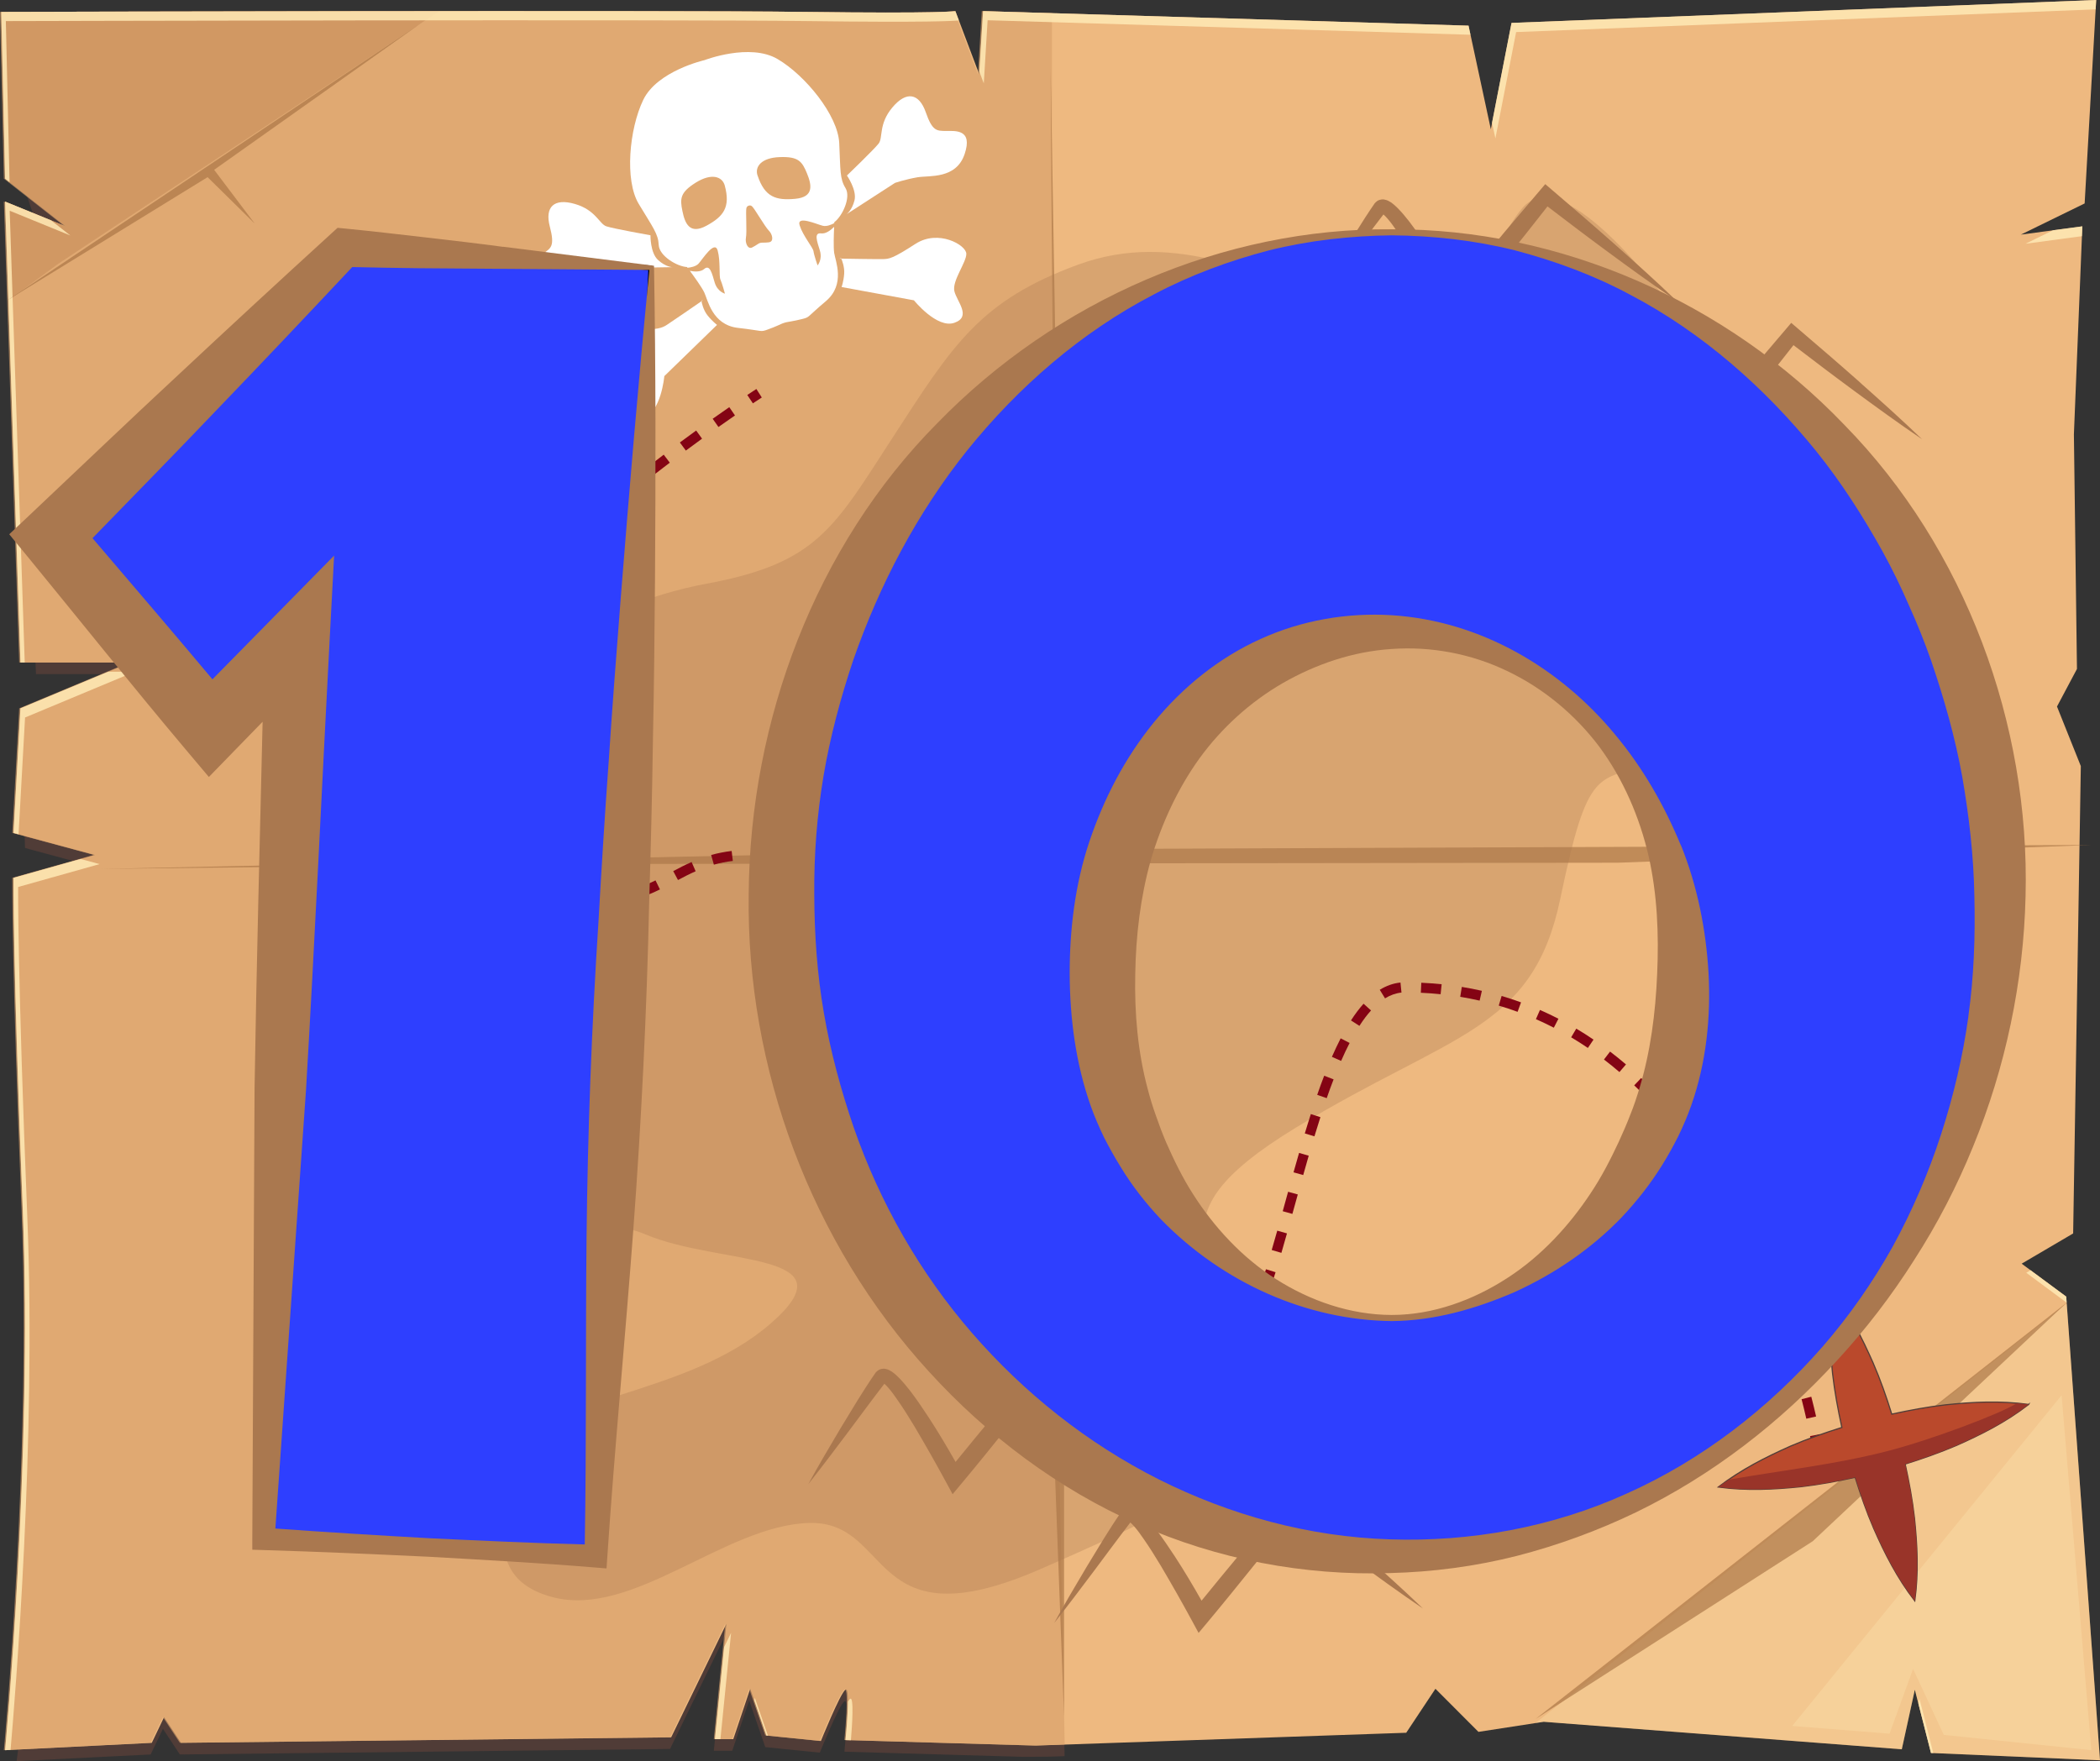 <?xml version="1.0" encoding="UTF-8"?><svg xmlns="http://www.w3.org/2000/svg" viewBox="0 0 445.81 373.98"><rect x="0" y="0" width="445.81" height="373.98" fill="#333333" stroke="none"/><defs><style>.cls-1{mix-blend-mode:overlay;opacity:.84;}.cls-2{fill:#eeb980;}.cls-3{fill:#fff;}.cls-4,.cls-5{fill:#ffeab6;}.cls-6{fill:#993429;}.cls-7,.cls-8{fill:#aa784f;}.cls-9{fill:#840414;}.cls-10,.cls-11{mix-blend-mode:multiply;}.cls-12{fill:#ba492c;stroke:#533e38;stroke-miterlimit:10;stroke-width:.25px;}.cls-11{fill:#a15542;opacity:.26;}.cls-8{fill-rule:evenodd;opacity:.32;}.cls-13{fill:#2e3fff;stroke:#000;}.cls-14{isolation:isolate;}.cls-15{fill:#c48a57;opacity:.55;}.cls-5{opacity:.29;}.cls-16{fill:#d8a16a;}.cls-16,.cls-17{opacity:.63;}.cls-17{fill:#a57142;}</style></defs><g class="cls-14"><g id="Layer_2"><g id="Layer_7"><g><g><g><path class="cls-11" d="M217.45,373.07c1.86-.02,3.75-.03,5.64-.05l2.91-.1-2.68-140.85V7.15l-14.97-1.09-.74,12.17-4.74-12.57-4.62-.34L3.2,34.12l3.74,11.1,6.76,5.31-5.76-2.35,.07,.21-.89,84.06,.53,10.7H27.4l-19.6,8.18-3.04,10.46,.55,18.28,14.59,3.94-14.35,4.04,.05,1.48s2.83,123.23,2.83,135.94c0,10.81-3.78,40.02-4.9,48.51l28.45-1.42,2.61-5.45,3.59,5.45,104.06-1.17,11.74-24.13-2.44,24.51h3.91l3.59-10.69,3.42,9.92,11.58,1.17s4.08-10.12,5.22-10.9c1.14-.78,0,10.7,0,10.7l38.21,1.1Z"/><path class="cls-2" d="M154.22,344.79l-11.74,24.13-104.06,1.17-3.59-5.45-2.61,5.45-31.15,1.56s5.87-62.07,3.75-114.8c-2.12-52.73-1.96-70.44-1.96-70.44l17.29-4.86-17.29-4.67,1.47-26.46,23.32-9.73H4.34L1.08,42.81l12.88,5.25L1.08,37.94,.26,2.53s140.58-.39,170.43,0c29.84,.39,32.13-.17,32.13-.17l5.06,13.4,.82-13.4,103.06,3.09,4.73,21.99,4.4-22.57L445,0l-2.45,43.2-13.54,6.62,13.05-1.75-1.79,44.17,.65,49.81-4.24,7.98,5.06,12.65-1.63,99.24-10.93,6.42,9.46,7,7.17,98.46-35.88-1.56-3.43-13.43-2.77,12.65-76.01-5.84-13.86,2.14-9.13-9.15-6.2,9.34-78.6,2.72-40.44-1.17s1.14-11.48,0-10.7c-1.14,.78-5.22,10.9-5.22,10.9l-11.58-1.17-3.43-9.92-3.59,10.7h-3.91l2.45-24.52Z"/><path class="cls-16" d="M223.32,229.6V2.8l-14.9-.45-.81,13.4-5.06-13.4s-2.28,.56-32.13,.17C140.58,2.14,0,2.53,0,2.53L.82,37.94l12.88,10.12L.82,42.81l3.26,97.87H27.4l-23.32,9.73-1.47,26.46,17.29,4.67-17.29,4.86s-.16,17.71,1.96,70.44c2.12,52.73-3.75,114.8-3.75,114.8l31.15-1.56,2.61-5.45,3.59,5.45,104.06-1.17,11.74-24.13-2.44,24.52h3.91l3.59-10.7,3.42,9.92,11.58,1.17s4.08-10.12,5.22-10.9c1.14-.78,0,10.7,0,10.7l40.44,1.17,6.33-.22-2.68-140.85Z"/><path class="cls-15" d="M.26,2.53l.82,35.41,12.88,10.12L1.08,42.81l.7,20.99,10.55-7.76L93.25,2.36C49.21,2.38,.26,2.53,.26,2.53Z"/><polygon class="cls-5" points="327.73 365.61 403.74 371.45 406.51 358.8 409.93 372.23 445.81 373.78 438.74 276.84 325.97 365.88 327.73 365.61"/><g class="cls-1"><polygon class="cls-4" points="208.85 17.71 209.66 4.3 312.16 7.38 311.75 5.45 208.69 2.36 207.9 15.2 208.85 17.71"/><polygon class="cls-4" points="22.99 142.63 4.34 150.41 2.87 176.87 3.94 177.16 5.32 152.36 28.64 142.63 22.99 142.63"/><path class="cls-4" d="M2.03,38.69L1.24,4.48s140.58-.39,170.43,0c25.43,.33,30.85-.03,31.89-.14l-.75-1.98s-2.28,.56-32.13,.17C140.85,2.14,.26,2.53,.26,2.53l.82,35.41,.95,.75Z"/><polygon class="cls-4" points="317.46 29.38 321.86 6.81 444.88 1.99 445 0 320.88 4.86 316.74 26.07 317.46 29.38"/><polygon class="cls-4" points="438.64 275.33 431.07 269.73 430.16 270.27 438.73 276.62 438.64 275.33"/><polygon class="cls-4" points="441.97 50.15 442.06 48.06 435.85 48.89 429.99 51.76 441.97 50.15"/><polygon class="cls-4" points="407.49 360.75 407.26 361.77 409.93 372.23 410.42 372.25 407.49 360.75"/><polygon class="cls-4" points="160.25 360.55 160.1 361 162.7 368.53 163.02 368.56 160.25 360.55"/><path class="cls-4" d="M180.64,369.54c.27-3.23,.67-9.37-.17-8.79-.12,.08-.29,.29-.47,.57,0,3.18-.51,8.19-.51,8.19l1.15,.03Z"/><path class="cls-4" d="M5.81,258.79c-2.12-52.73-1.96-70.44-1.96-70.44l17.29-4.86-4.03-1.09-14.24,4.01s-.16,17.71,1.96,70.44c2.12,52.73-3.75,114.8-3.75,114.8l1.16-.06c.97-11.03,5.47-65.65,3.57-112.8Z"/><polygon class="cls-4" points="4.34 140.68 5.25 140.68 2.06 44.75 14.94 50.01 10.84 46.79 1.08 42.81 4.34 140.68"/><polygon class="cls-4" points="155.2 346.74 153.72 349.77 151.77 369.31 152.94 369.31 155.2 346.74"/></g><polygon class="cls-17" points="223.04 14.69 223.58 95.73 223.04 288.36 225.89 364.56 225.89 179.01 223.04 14.69"/><polygon class="cls-17" points="21.14 184.52 112.13 183.48 343.41 183.2 443.96 179.43 220.63 180.32 21.14 184.52"/><polygon class="cls-17" points="438.73 276.62 325.97 365.03 384.82 327.28 438.73 276.62"/><polygon class="cls-17" points="89.41 4.9 1.52 63.8 44.07 37.62 54.08 47.48 45.46 36.06 89.41 4.9"/><polygon class="cls-5" points="437.66 296.28 443.96 371.64 412.65 368.4 406.13 354.39 401.13 368.14 380.47 366.5 437.66 296.28"/></g><path class="cls-8" d="M363.64,77.03c-13.89-20.11-32.46-42.14-40.45-32.86-7.99,9.29-9.46,30.14-32.32,22.26-22.86-7.88-41.32-17.82-62.04-10.22-20.73,7.61-26.48,16.88-39.15,36.43-12.67,19.55-16.19,26.97-39.76,31.32-23.58,4.35-53.6,21.59-65.05,39.97-11.45,18.38-19.43,73.93-19.43,73.93,0,0,19.02,35.28,32.48,34.84,13.46-.44,23.39-17.22,39.15-10.56,15.76,6.66,44.26,3.46,26.56,18.88-17.7,15.42-46.81,15.27-51.01,25.97-4.2,10.7-12.43,27.65,4.68,32.16,17.11,4.51,36.57-15.27,54.48-15.75,17.91-.47,12.23,25.88,49.04,9.82,36.81-16.05,47.92-22.35,43.51-44.54-4.4-22.19-22.3-29.11,10.83-49.26,33.13-20.15,50.21-20.49,56.07-48.54,5.85-28.04,7.72-25.43,20.03-28.47,12.31-3.03,29.66-18,35.38-36.43,5.72-18.43-23-48.98-23-48.98Z"/><g><g><path class="cls-9" d="M161.72,84.4l-1.15-1.8s-.69,.44-1.93,1.27l1.19,1.78c1.22-.81,1.9-1.25,1.9-1.25Z"/><path class="cls-9" d="M151.29,88.92l1.23,1.75c1.28-.9,2.45-1.72,3.51-2.45l-1.21-1.76c-1.06,.73-2.24,1.55-3.52,2.46Z"/><path class="cls-9" d="M167.97,183.58c1.3,.26,2.66,.58,4.1,.96l.55-2.06c-1.48-.4-2.89-.72-4.22-.99l-.43,2.1Z"/><path class="cls-9" d="M159.69,182.62c1.31,.02,2.71,.12,4.15,.29l.25-2.12c-1.51-.18-2.98-.29-4.37-.31l-.03,2.14Z"/><path class="cls-9" d="M137.49,99.16l1.31,1.69c1.15-.9,2.28-1.76,3.39-2.6l-1.29-1.7c-1.11,.84-2.25,1.72-3.41,2.62Z"/><path class="cls-9" d="M142.92,184.98l1.01,1.89c1.17-.62,2.43-1.28,3.75-1.86l-.86-1.96c-1.39,.61-2.7,1.29-3.9,1.93Z"/><path class="cls-9" d="M176.13,185.73c1.28,.41,2.62,.86,4.01,1.36l.73-2.01c-1.42-.51-2.78-.97-4.09-1.39l-.65,2.04Z"/><path class="cls-9" d="M150.97,181.55l.58,2.06c1.32-.37,2.63-.63,4.02-.79l-.25-2.12c-1.5,.18-2.92,.46-4.35,.85Z"/><path class="cls-9" d="M144.33,93.96l1.27,1.72c1.19-.89,2.34-1.73,3.44-2.53l-1.25-1.73c-1.11,.8-2.27,1.65-3.46,2.54Z"/><path class="cls-9" d="M191.59,192.22c1.2,.73,2.35,1.51,3.41,2.33l1.3-1.69c-1.12-.86-2.33-1.69-3.61-2.46l-1.11,1.83Z"/><path class="cls-9" d="M208.32,210.77l-2.04,.63c.4,1.28,.75,2.6,1.09,4.05l2.08-.48c-.35-1.5-.72-2.87-1.13-4.2Z"/><polygon class="cls-9" points="211.6 227.71 209.48 228 210.06 232.25 212.18 231.95 211.6 227.71"/><path class="cls-9" d="M210.31,219.22l-2.1,.38c.25,1.38,.47,2.78,.68,4.19l2.11-.32c-.21-1.43-.44-2.85-.69-4.25Z"/><path class="cls-9" d="M212.8,236.16l-2.11,.34c.23,1.41,.47,2.83,.75,4.25l2.1-.41c-.27-1.39-.51-2.79-.73-4.18Z"/><path class="cls-9" d="M135.36,188.51l.65,2.04c1.3-.42,2.6-.95,4.09-1.68l-.94-1.92c-1.4,.68-2.6,1.18-3.81,1.56Z"/><path class="cls-9" d="M204.9,202.73l-1.86,1.06c.66,1.16,1.27,2.41,1.82,3.71l1.97-.83c-.58-1.38-1.23-2.7-1.93-3.93Z"/><path class="cls-9" d="M184.89,186.61l-.78,1.99,.72,.28c1.09,.44,2.13,.9,3.12,1.37l.93-1.93c-1.03-.49-2.12-.97-3.25-1.43l-.73-.29Z"/><path class="cls-9" d="M198.09,197.26c.96,.96,1.87,2,2.7,3.09l1.7-1.29c-.89-1.16-1.86-2.28-2.89-3.31l-1.51,1.51Z"/><path class="cls-9" d="M102.92,131.35c-.93,1.12-1.84,2.24-2.71,3.36l1.69,1.31c.85-1.1,1.74-2.21,2.66-3.3l-1.64-1.37Z"/><path class="cls-9" d="M103.68,181.25l-1.01,1.88c.37,.2,.75,.4,1.14,.6,.93,.47,1.84,.92,2.72,1.35l.92-1.93c-.87-.42-1.76-.86-2.68-1.32-.37-.19-.74-.38-1.09-.57Z"/><path class="cls-9" d="M99.39,139.42l-1.75-1.23c-.85,1.2-1.65,2.41-2.4,3.61l1.81,1.14c.73-1.17,1.52-2.34,2.34-3.51Z"/><path class="cls-9" d="M214.43,244.47l-2.08,.5c.34,1.4,.71,2.79,1.14,4.18l2.05-.63c-.41-1.35-.78-2.7-1.1-4.06Z"/><path class="cls-9" d="M91.12,149.47l1.96,.86c.54-1.23,1.16-2.5,1.84-3.76l-1.88-1.02c-.71,1.32-1.36,2.64-1.92,3.92Z"/><path class="cls-9" d="M134.12,101.82c-1.1,.88-2.22,1.78-3.34,2.7l1.35,1.65c1.12-.92,2.22-1.81,3.32-2.69l-1.33-1.67Z"/><path class="cls-9" d="M90.07,171.01c.63,1.32,1.42,2.61,2.35,3.83l1.69-1.3c-.84-1.09-1.55-2.25-2.11-3.44l-1.93,.92Z"/><path class="cls-9" d="M91.61,154.21l-2.04-.65c-.46,1.45-.81,2.89-1.05,4.28l2.1,.37c.23-1.3,.56-2.64,.99-4Z"/><path class="cls-9" d="M90.27,162.27h-2.14c0,1.54,.17,3.04,.48,4.47l2.09-.46c-.28-1.28-.43-2.64-.43-4.02Z"/><path class="cls-9" d="M95.45,178.11c1.03,.94,2.2,1.86,3.47,2.74l1.21-1.76c-1.19-.82-2.28-1.68-3.24-2.55l-1.44,1.58Z"/><path class="cls-9" d="M118.58,189.89c1.47,.44,2.9,.8,4.24,1.07l.42-2.1c-1.27-.26-2.63-.6-4.05-1.02l-.61,2.05Z"/><path class="cls-9" d="M127.48,107.27c-1.09,.92-2.17,1.85-3.26,2.79l1.4,1.61c1.08-.94,2.16-1.87,3.24-2.78l-1.38-1.63Z"/><path class="cls-9" d="M127.32,189.43l-.14,2.13c.62,.04,1.22,.06,1.81,.06,.9,0,1.79-.05,2.64-.14l-.24-2.12c-1.26,.14-2.61,.17-4.08,.07Z"/><path class="cls-9" d="M110.45,186.86c1.4,.61,2.74,1.15,4.01,1.63l.75-2c-1.24-.47-2.54-.99-3.91-1.59l-.85,1.96Z"/><path class="cls-9" d="M105.74,128.08l1.59,1.42c.93-1.05,1.89-2.1,2.87-3.13l-1.56-1.47c-.99,1.05-1.96,2.11-2.91,3.18Z"/><path class="cls-9" d="M111.64,121.8l1.52,1.5c1-1.01,2.01-2.01,3.03-2.99l-1.49-1.54c-1.03,1-2.06,2.01-3.06,3.03Z"/><path class="cls-9" d="M122.42,114.5l-1.43-1.59c-1.06,.95-2.12,1.92-3.17,2.9l1.46,1.56c1.04-.97,2.09-1.93,3.14-2.87Z"/><path class="cls-9" d="M333.54,220.27c1.21,.72,2.39,1.47,3.55,2.26l1.2-1.77c-1.19-.81-2.41-1.59-3.66-2.33l-1.09,1.84Z"/><path class="cls-9" d="M326.07,216.42c1.29,.57,2.56,1.17,3.79,1.81l.98-1.9c-1.28-.66-2.58-1.28-3.92-1.87l-.86,1.96Z"/><path class="cls-9" d="M340.51,224.99c1.12,.86,2.22,1.74,3.28,2.66l1.39-1.62c-1.1-.94-2.22-1.85-3.38-2.73l-1.3,1.7Z"/><path class="cls-9" d="M346.93,230.48c1.03,.97,2.03,1.97,3,2.98l1.54-1.48c-1-1.04-2.02-2.06-3.07-3.06l-1.47,1.55Z"/><path class="cls-9" d="M352.8,236.59c.93,1.06,1.83,2.15,2.71,3.24l1.67-1.34c-.9-1.12-1.82-2.23-2.78-3.31l-1.61,1.41Z"/><path class="cls-9" d="M358.09,243.19c.84,1.14,1.66,2.29,2.45,3.46l1.77-1.2c-.81-1.19-1.64-2.36-2.5-3.52l-1.72,1.27Z"/><path class="cls-9" d="M301.63,210.81c1.42,.06,2.82,.17,4.2,.31l.22-2.12c-1.42-.14-2.85-.25-4.32-.32l-.1,2.13Z"/><path class="cls-9" d="M318.18,213.54c1.36,.4,2.68,.84,3.99,1.32l.73-2.01c-1.35-.49-2.72-.95-4.12-1.36l-.61,2.05Z"/><path class="cls-9" d="M309.99,211.67c1.4,.23,2.77,.5,4.12,.81l.48-2.08c-1.39-.32-2.81-.6-4.26-.83l-.34,2.11Z"/><path class="cls-9" d="M384.53,296.59l-2.07,.53c.39,1.53,.73,2.92,1,4.14l2.08-.47c-.28-1.24-.62-2.65-1.02-4.2Z"/><path class="cls-9" d="M382.21,288.29l-2.05,.63c.44,1.42,.83,2.79,1.2,4.09l2.06-.58c-.37-1.31-.77-2.69-1.21-4.13Z"/><path class="cls-9" d="M214.89,253.25c.52,1.37,1.09,2.72,1.7,4l1.93-.91c-.58-1.24-1.13-2.53-1.64-3.85l-2,.76Z"/><path class="cls-9" d="M292.91,210.18l1.12,1.82c1.13-.7,2.31-1.11,3.49-1.23l-.21-2.13c-1.51,.15-2.99,.67-4.4,1.54Z"/><path class="cls-9" d="M369.04,256.49l-1.87,1.02c.68,1.25,1.34,2.51,1.97,3.76l1.91-.96c-.64-1.27-1.31-2.54-2.01-3.82Z"/><path class="cls-9" d="M376.42,272.06l-1.97,.81c.55,1.34,1.07,2.65,1.57,3.95l2-.76c-.5-1.32-1.03-2.65-1.59-4.01Z"/><path class="cls-9" d="M362.87,250.19c.76,1.2,1.49,2.41,2.2,3.63l1.85-1.08c-.72-1.23-1.47-2.46-2.24-3.68l-1.81,1.14Z"/><path class="cls-9" d="M372.95,264.18l-1.93,.91c.61,1.3,1.2,2.59,1.76,3.87l1.96-.86c-.57-1.3-1.17-2.61-1.79-3.92Z"/><path class="cls-9" d="M379.5,280.11l-2.01,.72c.49,1.38,.95,2.72,1.38,4.03l2.03-.67c-.44-1.32-.9-2.68-1.4-4.07Z"/><path class="cls-9" d="M243.93,284.13c1.24,.65,2.52,1.3,3.85,1.93l.92-1.93c-1.3-.62-2.56-1.25-3.77-1.89l-1,1.89Z"/><path class="cls-9" d="M251.71,287.84c1.29,.55,2.62,1.09,3.99,1.63l.77-1.99c-1.35-.52-2.66-1.06-3.92-1.6l-.84,1.97Z"/><path class="cls-9" d="M264.32,281.41l1.92,.93c.57-1.18,1.15-2.53,1.73-4.01l-1.99-.78c-.56,1.43-1.12,2.73-1.67,3.86Z"/><path class="cls-9" d="M259.64,287.56l.99,1.9c1.19-.62,2.3-1.68,3.41-3.25l-1.74-1.23c-.89,1.26-1.78,2.13-2.65,2.58Z"/><path class="cls-9" d="M236.51,279.71c1.16,.78,2.38,1.55,3.65,2.31l1.09-1.84c-1.24-.74-2.42-1.49-3.55-2.25l-1.19,1.77Z"/><path class="cls-9" d="M229.64,274.44c1.08,.95,2.21,1.88,3.35,2.75l1.29-1.7c-1.1-.84-2.19-1.73-3.24-2.65l-1.41,1.61Z"/><path class="cls-9" d="M218.61,261.11c.72,1.25,1.51,2.49,2.33,3.67l1.75-1.22c-.79-1.13-1.54-2.32-2.24-3.51l-1.85,1.07Z"/><path class="cls-9" d="M223.58,268.24c.92,1.1,1.9,2.18,2.91,3.22l1.53-1.49c-.98-1-1.92-2.04-2.8-3.1l-1.64,1.37Z"/><path class="cls-9" d="M267.44,273.57l2.02,.69c.45-1.31,.89-2.69,1.33-4.11l-2.04-.63c-.44,1.4-.87,2.76-1.31,4.05Z"/><path class="cls-9" d="M286.79,216.68l1.8,1.16c.81-1.26,1.64-2.36,2.47-3.27l-1.59-1.43c-.9,1-1.8,2.19-2.67,3.55Z"/><path class="cls-9" d="M282.75,224.42l1.96,.86c.58-1.34,1.18-2.61,1.8-3.81l-1.9-.98c-.63,1.24-1.25,2.55-1.86,3.93Z"/><path class="cls-9" d="M276.99,240.68l2.05,.62c.42-1.37,.84-2.73,1.27-4.07l-2.03-.66c-.44,1.35-.86,2.73-1.28,4.11Z"/><path class="cls-9" d="M279.63,232.49l2.02,.7c.47-1.37,.96-2.7,1.46-3.99l-2-.77c-.51,1.31-1,2.67-1.48,4.06Z"/><path class="cls-9" d="M274.6,248.94l2.06,.58c.39-1.37,.77-2.74,1.17-4.11l-2.05-.59c-.4,1.37-.79,2.75-1.18,4.13Z"/><path class="cls-9" d="M269.98,265.44l2.05,.6c.39-1.35,.78-2.73,1.18-4.13l-2.06-.58c-.39,1.4-.78,2.77-1.18,4.11Z"/><polygon class="cls-9" points="272.31 257.2 274.36 257.77 275.51 253.64 273.45 253.07 272.31 257.2"/><path class="cls-9" d="M386.36,304.54l-2.1,.42c.29,1.42,.41,2.2,.42,2.21l2.11-.34s-.13-.81-.43-2.29Z"/></g><g><path class="cls-3" d="M130.5,56.93l12.26-.2s-1.41,0-3.07-1.53c-1.67-1.51-1.6-5.24-1.6-5.24,0,0-7.85-1.4-9.36-1.9-1.52-.51-2.24-3.46-6.68-4.75-4.45-1.29-6.42,.63-5.33,4.79,1.1,4.17,.25,4.6-1.35,5.69-1.6,1.09-5.03,2.85-.55,6.29,4.47,3.44,8.69-.39,11.04-1.45,2.34-1.07,4.65-1.68,4.65-1.68Z"/><path class="cls-3" d="M148.9,63.85s.02,.09,.02,.11c.18-.13,.29-.21,.29-.21l-.32,.09Z"/><path class="cls-3" d="M148.92,63.96c-1.3,.9-6.39,4.41-7.33,5.01-1.08,.68-1.73,1.05-7.51,1.13-5.77,.09-8.79,6.2-7.79,7.73,1,1.55,5.78,3.09,6.55,5.24,.77,2.15-.07,6.53,3.71,5.57,3.79-.97,4.48-8.77,4.48-8.77l11.19-10.88s-1.01-.75-2.02-2.02c-.92-1.16-1.23-2.72-1.28-3.02Z"/><path class="cls-3" d="M200.82,27.81c-1.94-.03-2.88,.09-4.29-3.98-1.42-4.05-4.12-4.56-7.09-1.01-2.97,3.54-1.94,6.39-2.91,7.66-.98,1.26-6.73,6.79-6.73,6.79,0,0,2.13,3.06,1.61,5.25-.55,2.19-1.71,2.98-1.71,2.98l10.29-6.66s2.27-.77,4.81-1.2c2.54-.41,8.17,.43,9.98-4.92,1.81-5.34-2.01-4.91-3.96-4.91Z"/><path class="cls-3" d="M194.35,51.78c-4.84,3.14-5.59,3.2-6.87,3.24-1.12,.03-7.29-.07-8.88-.1,.12,.28,.72,1.75,.61,3.22-.12,1.63-.55,2.81-.55,2.81l15.36,2.82s4.9,6.08,8.59,4.77c3.69-1.29,.55-4.48,0-6.68-.55-2.2,2.57-6.15,2.53-7.98-.03-1.85-5.94-5.24-10.78-2.1Z"/><path class="cls-3" d="M178.24,54.93h.37s-.05-.11-.05-.11l-.33,.11Z"/><path class="cls-3" d="M177.06,48.19c-.67,.66-1.73,1.5-2.73,1.37-1.62-.2-.86,1.71-.28,3.64,.59,1.94-.49,3.16-.49,3.16,0,0-.76-2.2-.86-3-.1-.8-2.22-3.24-2.94-5.49-.73-2.24,3.71-.2,4.95,.08,.8,.18,1.79-.24,2.4-.57,0-.13,0-.2,0-.2,1.66-1.2,3.61-5.24,2.38-7.25-1.23-2-1.05-3.72-1.33-9.57-.28-5.86-7.17-14.34-13.07-17.81-5.91-3.49-15.53,.22-15.53,.22,0,0-10.05,2.28-13.01,8.45-2.97,6.18-3.98,17.06-.95,22.08,3.02,5.02,4.13,6.35,4.24,8.7,.09,2.36,3.94,4.61,6,4.7,0,0,.04,.06,.12,.16,.69-.07,1.75-.27,2.31-.85,.86-.92,3.43-5.09,4.08-2.83,.64,2.27,.24,5.48,.6,6.21,.34,.73,.95,2.97,.95,2.97,0,0-1.57-.4-2.17-2.34-.57-1.93-1.02-3.97-2.25-2.89-.76,.66-2.1,.57-3.03,.38,.91,1.22,2.54,3.49,3.06,4.59,.74,1.53,1.66,6.88,7.13,7.52,5.47,.62,4.69,.95,6.37,.34,1.66-.58,2.88-1.22,3.2-1.32l.32-.1,.33-.1c.32-.09,1.69-.25,3.4-.69,1.72-.43,.88-.27,5.09-3.82,4.19-3.58,1.98-8.54,1.74-10.22-.18-1.2-.08-4-.01-5.51Zm-27.08-.26c-3.57,1.93-4.57-.46-5.11-3.12-.55-2.66-.47-3.96,2.85-6.04,3.33-2.07,5.6-1.29,6.13,.59,1.29,4.69-.31,6.63-3.87,8.57Zm13.32,3.52c-1.01,.13-1.67,.02-1.94,.14-.3,.05-.77,.5-1.69,.96-.92,.46-1.53-.98-1.31-2.12,.23-1.13-.08-5.52,.09-6.24,.09-.32,.3-.47,.51-.52,.2-.07,.45-.08,.7,.15,.54,.49,2.73,4.32,3.54,5.13,.82,.81,1.11,2.35,.09,2.48Zm-2.49-14.21c-.61-1.86,.85-3.76,4.76-3.88,3.91-.14,4.7,.91,5.73,3.42,1.03,2.51,1.55,5.07-2.5,5.44-4.05,.37-6.45-.34-7.98-4.97Z"/></g><g><path class="cls-12" d="M430.66,298.23c-6.1-.83-11.89-.52-17.61,.08-3.87,.44-7.67,1.16-11.45,1.98-1.15-3.68-2.42-7.33-3.97-10.9-2.33-5.26-4.93-10.45-8.68-15.33-.82,6.1-.49,11.89,.09,17.62,.44,3.87,1.15,7.67,1.97,11.44-3.67,1.16-7.33,2.43-10.91,3.97-5.25,2.34-10.43,4.94-15.32,8.68,6.1,.83,11.9,.5,17.62-.08,3.86-.45,7.66-1.16,11.43-1.98,1.16,3.68,2.42,7.33,3.97,10.91,2.32,5.26,4.93,10.44,8.69,15.32,.84-6.1,.52-11.9-.07-17.62-.44-3.87-1.15-7.67-1.97-11.43,3.67-1.15,7.31-2.43,10.9-3.96,5.25-2.33,10.44-4.93,15.31-8.7Z"/><path class="cls-6" d="M430.66,298.23c-.85-.12-1.7-.16-2.55-.23-3.36,2.17-18.27,7.8-27.52,10.16-11.16,2.86-22,4.02-33.54,6.03-.76,.52-1.51,1.01-2.26,1.58,6.1,.83,11.9,.5,17.62-.08,3.86-.45,7.66-1.16,11.43-1.98,1.16,3.68,2.42,7.33,3.97,10.91,2.32,5.26,4.93,10.44,8.69,15.32,.84-6.1,.52-11.9-.07-17.62-.44-3.87-1.15-7.67-1.97-11.43,3.67-1.15,7.31-2.43,10.9-3.96,5.25-2.33,10.44-4.93,15.31-8.7Z"/></g></g><g><path class="cls-7" d="M355.83,63.8c-4.28-4.11-8.69-8.07-13.12-12-4.43-3.93-8.92-7.79-13.42-11.63l-1.25-1.07-1.11,1.31c-3.35,3.96-6.75,7.88-10.03,11.89-2.71,3.27-5.42,6.54-8.09,9.84-1.8-3.18-3.66-6.31-5.66-9.38-1.27-1.93-2.56-3.86-3.99-5.73-.73-.93-1.48-1.85-2.35-2.74-.45-.45-.9-.89-1.54-1.33-.36-.21-.68-.46-1.4-.59-.26-.08-.91,0-1.28,.18-.39,.2-.84,.7-.82,.72-2.68,3.88-4.97,7.76-7.36,11.69-2.35,3.93-4.67,7.88-6.87,11.9,2.84-3.6,5.6-7.25,8.34-10.91,2.6-3.47,5.21-7.05,7.81-10.41,.27,.23,.57,.53,.85,.86,.68,.78,1.33,1.68,1.95,2.59,1.27,1.82,2.47,3.73,3.63,5.67,2.3,3.89,4.55,7.85,6.7,11.82l1.36,2.51,1.84-2.2c3.33-3.98,6.58-8.02,9.83-12.05,2.94-3.59,5.79-7.26,8.67-10.91,4.25,3.25,8.51,6.49,12.82,9.66,4.77,3.51,9.56,6.99,14.48,10.32Zm-61.79-18.74l.02-.02c.1-.14,.07-.06-.02,.02Z"/><path class="cls-7" d="M394.93,81.26c-4.43-3.93-8.92-7.79-13.42-11.63l-1.25-1.07-1.11,1.31c-3.35,3.96-6.75,7.88-10.03,11.89-2.71,3.27-5.42,6.54-8.09,9.84-1.8-3.18-3.66-6.31-5.66-9.38-1.27-1.93-2.56-3.86-3.99-5.73-.73-.93-1.48-1.85-2.35-2.74-.45-.45-.9-.89-1.54-1.33-.36-.21-.68-.46-1.4-.59-.26-.08-.91,0-1.28,.18-.39,.2-.84,.7-.82,.72-2.68,3.88-4.97,7.76-7.36,11.69-2.35,3.93-4.67,7.88-6.87,11.9,2.84-3.6,5.6-7.25,8.34-10.91,2.6-3.47,5.22-7.05,7.81-10.41,.27,.23,.57,.53,.85,.86,.68,.78,1.33,1.68,1.95,2.59,1.27,1.82,2.47,3.73,3.63,5.67,2.3,3.89,4.55,7.85,6.7,11.82l1.36,2.51,1.84-2.2c3.33-3.98,6.58-8.01,9.83-12.05,2.94-3.59,5.79-7.26,8.67-10.91,4.25,3.25,8.51,6.49,12.82,9.66,4.77,3.51,9.56,6.99,14.48,10.32-4.28-4.11-8.69-8.07-13.12-12Zm-48.67-6.74l.02-.02c.1-.14,.07-.06-.02,.02Z"/></g><g><path class="cls-7" d="M249.88,312.1c-4.28-4.11-8.69-8.07-13.12-12-4.43-3.93-8.92-7.79-13.42-11.63l-1.25-1.07-1.11,1.31c-3.35,3.96-6.75,7.88-10.03,11.89-2.71,3.27-5.42,6.54-8.09,9.84-1.8-3.18-3.66-6.31-5.66-9.38-1.27-1.93-2.56-3.86-3.99-5.73-.73-.93-1.48-1.85-2.35-2.74-.45-.45-.9-.89-1.54-1.33-.36-.21-.68-.46-1.4-.59-.26-.08-.91,0-1.28,.18-.39,.2-.84,.7-.82,.72-2.68,3.88-4.97,7.76-7.36,11.69-2.35,3.93-4.67,7.88-6.87,11.9,2.84-3.6,5.6-7.25,8.34-10.91,2.6-3.47,5.22-7.05,7.81-10.41,.27,.23,.57,.53,.85,.86,.68,.78,1.33,1.68,1.95,2.59,1.27,1.82,2.47,3.73,3.63,5.67,2.3,3.89,4.55,7.85,6.7,11.82l1.36,2.51,1.84-2.2c3.33-3.98,6.58-8.02,9.83-12.05,2.94-3.59,5.79-7.26,8.67-10.91,4.25,3.25,8.51,6.49,12.82,9.66,4.77,3.51,9.56,6.99,14.48,10.32Zm-61.79-18.74l.02-.02c.1-.14,.07-.06-.02,.02Z"/><path class="cls-7" d="M288.98,329.56c-4.43-3.93-8.92-7.79-13.42-11.63l-1.25-1.07-1.11,1.31c-3.35,3.96-6.75,7.88-10.03,11.89-2.71,3.27-5.42,6.54-8.09,9.84-1.8-3.18-3.66-6.31-5.66-9.38-1.27-1.93-2.56-3.86-3.99-5.73-.73-.93-1.48-1.85-2.35-2.74-.45-.45-.9-.89-1.54-1.33-.36-.21-.68-.46-1.4-.59-.26-.08-.91,0-1.28,.18-.39,.2-.84,.7-.82,.72-2.68,3.88-4.97,7.76-7.36,11.69-2.35,3.93-4.67,7.88-6.87,11.9,2.84-3.6,5.6-7.25,8.34-10.91,2.6-3.47,5.22-7.05,7.81-10.41,.27,.23,.57,.53,.85,.86,.68,.78,1.33,1.68,1.95,2.59,1.27,1.82,2.47,3.73,3.63,5.67,2.3,3.89,4.55,7.85,6.7,11.82l1.36,2.51,1.84-2.2c3.33-3.98,6.58-8.01,9.83-12.05,2.94-3.59,5.79-7.26,8.67-10.91,4.25,3.25,8.51,6.49,12.82,9.66,4.77,3.51,9.56,6.99,14.48,10.32-4.28-4.11-8.69-8.07-13.12-12Zm-48.67-6.74l.02-.02c.1-.14,.07-.06-.02,.02Z"/></g></g><g class="cls-10"><path class="cls-13" d="M138.14,56.89l-11.83,273.57-70.59-3.67,7.14-190.95-18.36,18.77L10.63,114.01l62.22-61.41,65.28,4.28Z"/><path class="cls-13" d="M295.23,49.34c11.69,0,23.02,1.67,33.97,5,10.95,3.34,21.18,8.06,30.7,14.18,9.52,6.12,18.26,13.46,26.22,22.03,7.96,8.57,14.76,18.09,20.4,28.56,5.64,10.48,10.03,21.73,13.16,33.76,3.13,12.04,4.69,24.58,4.69,37.64s-1.56,25.57-4.69,37.54c-3.13,11.97-7.52,23.12-13.16,33.46-5.64,10.34-12.44,19.76-20.4,28.25-7.96,8.5-16.7,15.78-26.22,21.83-9.52,6.05-19.76,10.71-30.7,13.98-10.95,3.26-22.27,4.89-33.97,4.89s-23.23-1.63-34.17-4.89c-10.95-3.26-21.22-7.92-30.81-13.98-9.59-6.05-18.36-13.33-26.32-21.83-7.96-8.5-14.76-17.92-20.4-28.25-5.64-10.33-10.03-21.49-13.16-33.46-3.13-11.97-4.69-24.48-4.69-37.54s1.56-25.6,4.69-37.64c3.13-12.04,7.51-23.29,13.16-33.76,5.64-10.47,12.44-19.99,20.4-28.56,7.95-8.57,16.73-15.91,26.32-22.03,9.59-6.12,19.86-10.84,30.81-14.18,10.95-3.33,22.34-5,34.17-5Zm0,230.53c6.53,0,13.39-1.56,20.6-4.69,7.21-3.13,13.87-7.72,19.99-13.77,6.12-6.05,11.18-13.57,15.2-22.54,4.01-8.98,6.02-19.38,6.02-31.22s-1.77-22.1-5.31-31.21c-3.54-9.11-8.23-16.79-14.08-23.05-5.85-6.25-12.44-11.02-19.79-14.28-7.34-3.26-14.89-4.9-22.64-4.9s-15.51,1.63-22.85,4.9c-7.34,3.26-13.87,8.03-19.58,14.28-5.71,6.26-10.3,13.94-13.77,23.05-3.47,9.11-5.2,19.52-5.2,31.21s1.9,22.24,5.71,31.22c3.81,8.97,8.7,16.49,14.69,22.54,5.98,6.05,12.58,10.64,19.79,13.77,7.21,3.13,14.28,4.69,21.22,4.69Z"/></g><g><path class="cls-7" d="M106.84,52.42c-5.46-.73-11.01-1.38-16.61-2.02-5.59-.64-11.23-1.31-16.9-1.86l-1.67-.16-1.46,1.33c-10.77,9.83-21.48,19.72-32.12,29.68-10.69,9.91-21.2,20-31.81,30l-4.31,4.06,3.89,4.74c11.17,13.63,22.16,27.41,33.51,40.89l4.98,5.91,5.36-5.51,6.05-6.22c-.62,25.95-1.3,51.89-1.71,77.84l-.48,95.59v2.39l2.25,.07c11.78,.35,23.55,.87,35.31,1.43,11.76,.67,23.52,1.31,35.27,2.28l2.37,.19,.17-2.5c1.53-22.9,3.77-45.96,5.5-69.21,1.73-23.23,2.88-46.57,3.38-69.61,.35-11.55,.64-23.08,.8-34.51,.24-11.47,.35-22.85,.44-34.17,.15-22.61,.18-44.99-.21-66.62l-32-4.03Zm24.9,75.07c-.9,11.48-1.78,22.9-2.52,34.22-.83,11.36-1.52,22.64-2.16,33.88-1.47,22.56-2.3,44.82-2.54,67.18-.23,21.56,0,43.3-.38,65.19-10.95-.28-21.88-.8-32.81-1.31-10.96-.61-21.92-1.28-32.87-2.07l6.5-93.07c1.88-31.8,3.33-63.62,5.01-95.42l.96-18.11-12.8,13.02-13.03,13.25c-8.42-10.05-16.95-20-25.46-29.97,8.75-9,17.53-17.97,26.19-27.05,9.72-10.11,19.36-20.29,28.95-30.52,4.56,.12,9.14,.17,13.76,.24l16.03,.12,33.29,.25c-2.36,23.97-4.3,47.19-6.12,70.17Z"/><path class="cls-7" d="M391.6,90.28c-25.2-26.34-60.6-41.76-96.16-41.59-35.57-.33-71.03,14.99-96.46,41.17-25.85,26.06-39.79,63.15-40.04,100.01-.53,36.95,13.28,74.07,38.25,101.37,12.4,13.63,27.47,24.95,44.36,32.4,16.81,7.51,35.35,10.99,53.51,10.4,9.08-.22,18.14-1.42,26.92-3.64,8.77-2.26,17.26-5.37,25.36-9.28,16.2-7.88,30.6-19.05,42.69-32.27,6.08-6.6,11.57-13.76,16.38-21.37,4.88-7.57,9.05-15.64,12.46-24.02,6.86-16.72,10.72-34.93,11.14-53.19,.94-36.55-12.81-73.83-38.4-99.98Zm26.27,125.58c-1.17,8.47-3.16,16.88-5.82,25.08-2.67,8.2-6.09,16.17-10.25,23.78-4.23,7.57-9.22,14.73-14.93,21.3-11.46,13.08-25.57,23.99-41.41,31.08-15.82,7.22-33.25,10.35-50.38,9.78-17.21-.53-33.93-5.14-49.07-12.73-15.11-7.61-28.58-18.32-39.65-31.08-11.06-12.75-19.55-27.64-25.09-43.56-2.73-7.98-4.96-16.16-6.37-24.42-1.44-8.29-2.01-16.72-2.04-25.18-.07-8.46,.58-16.9,1.98-25.21,1.4-8.29,3.61-16.51,6.3-24.54,5.57-15.98,13.53-31.22,24.26-44.61,10.75-13.32,24.05-24.98,39.54-33.02,7.7-4.09,15.97-7.15,24.44-9.36,8.51-2.12,17.29-3.09,26.07-3.2,8.78,.08,17.57,1.05,26.08,3.17,8.47,2.22,16.75,5.27,24.44,9.39,15.47,8.09,28.7,19.85,39.5,33.16,5.39,6.68,10,13.9,14.14,21.33,2.05,3.73,3.92,7.56,5.61,11.46,1.76,3.87,3.34,7.82,4.75,11.83,2.75,8.05,5.09,16.26,6.59,24.59,1.45,8.35,2.43,16.82,2.58,25.37,.21,8.54-.09,17.1-1.28,25.58Z"/><path class="cls-7" d="M356.84,179.53c-3.54-8.58-8.12-16.55-13.99-23.57-11.54-13.99-28.39-24.1-47.38-25.32-9.38-.59-19.13,1.05-27.89,5.06-8.85,3.99-16.55,10.25-22.67,17.75-6.15,7.57-10.55,16.09-13.64,25.23-3.08,9.18-4.19,18.76-4.19,28.1,.05,9.36,1.25,18.96,4.48,28.09,.81,2.27,1.78,4.51,2.83,6.68,1.07,2.1,2.23,4.17,3.47,6.18,2.45,4.05,5.4,7.81,8.65,11.25,13.22,13.55,31.06,21.36,48.94,21.55,9.01-.07,17.76-2.56,26.09-6.16,8.29-3.79,16.04-8.96,22.63-15.77,3.23-3.42,6.17-7.14,8.65-11.14,1.25-1.99,2.38-4.05,3.44-6.14,1.05-2.17,2.01-4.39,2.8-6.66,3.2-9.1,4.14-18.71,3.65-27.96-.53-9.24-2.36-18.52-5.84-27.16Zm-5.04,27.25c-.35,8.39-1.42,16.56-3.75,24.27-.58,1.93-1.21,3.83-1.97,5.7-.74,1.94-1.58,3.84-2.44,5.73-1.75,3.75-3.65,7.45-5.97,10.91-4.55,6.89-10.51,13.39-17.75,18.04-7.21,4.67-15.77,7.81-24.49,7.8-8.73-.02-17.3-2.99-24.54-7.61-7.24-4.59-13.19-11.09-17.6-18.02-2.24-3.48-4.05-7.21-5.71-10.97-.81-1.89-1.54-3.83-2.21-5.78-.69-1.9-1.25-3.8-1.76-5.74-2.06-7.74-2.79-15.93-2.61-24.21,.13-8.3,1.12-16.46,3.28-24.17,2.24-7.68,5.73-15.28,10.37-21.71,4.69-6.45,10.74-11.95,17.66-15.96,6.99-4,14.84-6.72,23.15-7.25,8.24-.59,16.8,.97,24.48,4.67,7.67,3.64,14.48,9.29,19.6,16.12,5.07,6.86,8.53,14.94,10.43,23.14,1.87,8.22,2.2,16.67,1.83,25.07Z"/></g></g></g></g></g></svg>